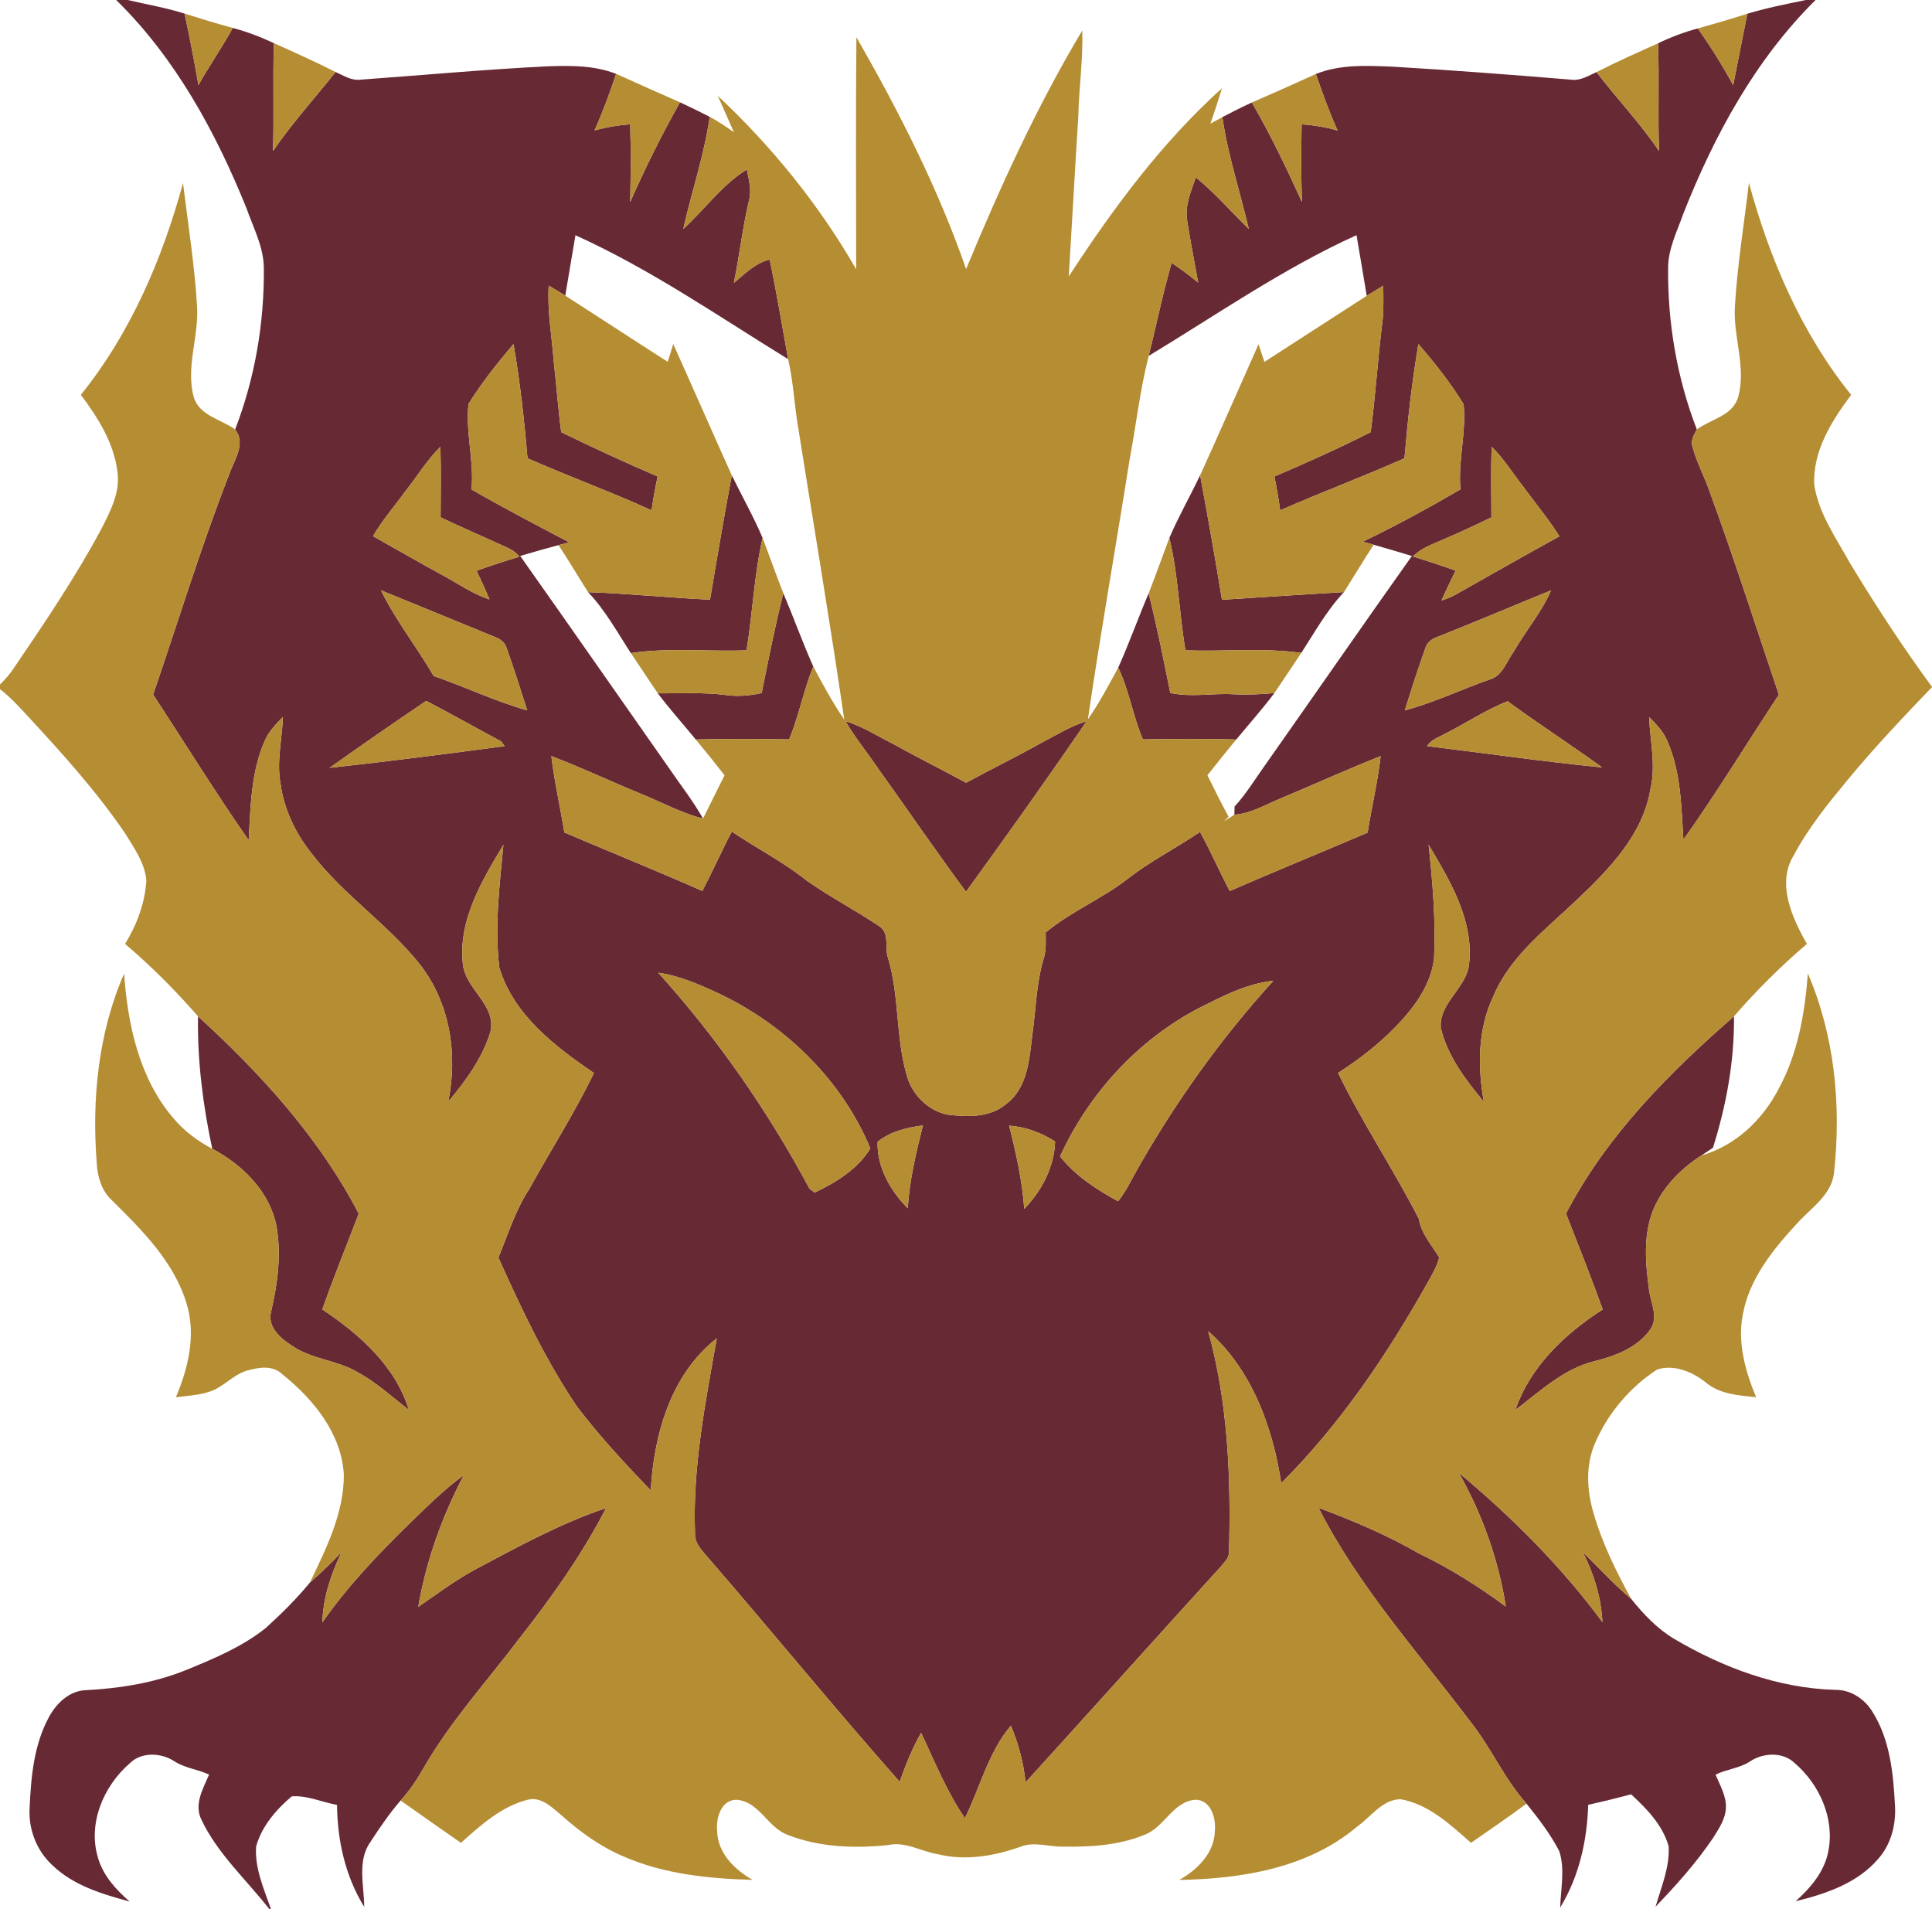 <?xml version="1.0" encoding="UTF-8" ?>
<!DOCTYPE svg PUBLIC "-//W3C//DTD SVG 1.1//EN" "http://www.w3.org/Graphics/SVG/1.1/DTD/svg11.dtd">
<svg width="498pt" height="492pt" viewBox="0 0 498 492" version="1.1" xmlns="http://www.w3.org/2000/svg">
<g id="#672a35ff">
<path fill="#672a35" opacity="1.00" d=" M 29.94 0.00 L 32.91 0.00 C 37.80 1.14 42.77 1.99 47.57 3.50 C 48.90 9.61 50.07 15.76 51.15 21.92 C 53.96 16.92 57.25 12.22 60.00 7.20 C 63.65 8.17 67.18 9.51 70.59 11.12 C 70.31 20.38 70.66 29.64 70.38 38.90 C 75.28 31.76 81.11 25.32 86.50 18.56 C 88.56 19.45 90.59 20.85 92.94 20.53 C 108.96 19.38 124.95 17.89 140.99 17.10 C 146.96 16.87 153.16 16.82 158.82 19.04 C 157.17 23.97 155.37 28.86 153.25 33.62 C 156.25 32.78 159.33 32.26 162.44 32.04 C 162.65 38.71 162.58 45.37 162.45 52.04 C 166.32 43.29 170.58 34.70 175.27 26.37 C 177.85 27.57 180.41 28.80 182.94 30.11 C 181.53 39.93 178.30 49.36 176.12 59.02 C 181.65 53.99 186.10 47.63 192.51 43.67 C 193.02 46.33 193.81 49.09 193.04 51.79 C 191.39 58.76 190.61 65.89 189.16 72.91 C 192.02 70.60 194.68 67.75 198.40 66.90 C 200.19 75.42 201.60 84.01 203.15 92.57 C 185.15 81.49 167.65 69.36 148.33 60.63 C 147.43 65.82 146.59 71.01 145.71 76.20 C 144.30 75.32 142.87 74.47 141.44 73.61 C 141.03 80.16 142.25 86.62 142.73 93.12 C 143.42 99.21 143.85 105.32 144.67 111.39 C 152.86 115.38 161.14 119.20 169.52 122.80 C 168.90 125.69 168.37 128.60 167.95 131.53 C 157.43 126.74 146.56 122.77 135.97 118.12 C 135.14 108.27 134.05 98.41 132.37 88.67 C 128.22 93.58 124.14 98.64 120.77 104.11 C 119.96 111.43 122.24 118.77 121.54 126.16 C 129.81 130.93 138.28 135.33 146.73 139.78 C 145.81 140.02 144.89 140.26 143.97 140.50 C 140.66 141.37 137.38 142.33 134.09 143.29 C 146.90 161.40 159.55 179.61 172.30 197.76 C 175.29 202.15 178.60 206.34 181.22 210.98 C 175.48 209.53 170.29 206.61 164.82 204.44 C 157.23 201.31 149.80 197.79 142.12 194.88 C 142.90 201.49 144.41 207.99 145.47 214.56 C 157.32 219.61 169.26 224.43 181.04 229.63 C 183.68 224.59 185.99 219.37 188.64 214.33 C 195.02 218.65 201.95 222.15 207.98 227.00 C 213.95 231.18 220.44 234.57 226.50 238.62 C 229.46 240.34 227.96 244.21 228.91 246.93 C 231.88 256.86 230.84 267.52 233.81 277.45 C 235.22 282.23 239.26 286.26 244.19 287.27 C 249.36 287.92 255.26 288.11 259.45 284.47 C 264.80 280.41 265.34 273.15 266.05 267.00 C 267.04 260.30 267.06 253.42 269.08 246.90 C 269.70 244.77 269.55 242.52 269.54 240.33 C 276.00 234.96 283.91 231.72 290.56 226.60 C 296.43 221.97 303.16 218.62 309.32 214.41 C 312.07 219.39 314.33 224.62 316.99 229.65 C 328.78 224.50 340.70 219.67 352.52 214.59 C 353.56 208.01 355.14 201.52 355.87 194.89 C 347.32 198.26 338.96 202.08 330.49 205.63 C 326.45 207.24 322.61 209.66 318.17 209.99 C 318.19 209.46 318.22 208.39 318.23 207.86 C 321.10 204.78 323.28 201.16 325.71 197.75 C 338.48 179.62 351.09 161.38 363.93 143.30 C 360.66 142.28 357.37 141.34 354.08 140.40 C 353.14 140.14 352.22 139.88 351.30 139.61 C 359.86 135.48 368.23 130.92 376.46 126.13 C 375.77 118.78 378.01 111.48 377.26 104.18 C 373.91 98.67 369.82 93.57 365.61 88.68 C 363.95 98.42 362.86 108.28 362.02 118.12 C 351.44 122.83 340.57 126.86 329.98 131.55 C 329.59 128.62 329.09 125.71 328.49 122.82 C 336.87 119.24 345.19 115.49 353.32 111.38 C 354.54 101.98 355.15 92.52 356.32 83.12 C 356.68 79.97 356.60 76.80 356.55 73.64 C 355.12 74.50 353.70 75.36 352.29 76.24 C 351.41 71.03 350.57 65.82 349.66 60.61 C 330.81 69.16 313.75 81.04 296.09 91.73 C 298.08 83.74 299.70 75.65 302.01 67.74 C 304.37 69.34 306.66 71.03 308.85 72.85 C 307.89 67.50 306.83 62.16 305.99 56.79 C 305.38 52.95 307.01 49.27 308.25 45.73 C 313.18 49.75 317.36 54.58 321.90 59.03 C 319.64 49.42 316.50 39.98 315.08 30.18 C 317.59 28.86 320.13 27.59 322.70 26.41 C 327.47 34.69 331.64 43.33 335.58 52.04 C 335.37 45.38 335.40 38.71 335.51 32.05 C 338.64 32.25 341.75 32.77 344.77 33.63 C 342.65 28.88 340.86 23.99 339.19 19.07 C 345.48 16.54 352.41 16.91 359.05 17.19 C 374.40 18.09 389.73 19.28 405.06 20.54 C 407.42 20.86 409.47 19.48 411.53 18.58 C 416.78 25.47 422.81 31.74 427.64 38.94 C 427.30 29.68 427.73 20.42 427.38 11.16 C 430.68 9.57 434.10 8.28 437.64 7.33 C 440.96 12.02 444.00 16.89 446.75 21.94 C 447.93 15.80 449.22 9.68 450.40 3.54 C 455.35 2.04 460.44 1.04 465.50 0.00 L 467.99 0.00 C 452.50 15.32 441.88 34.87 433.94 54.98 C 432.33 59.56 430.00 64.06 429.98 69.02 C 429.84 83.21 432.26 97.43 437.38 110.68 C 436.71 112.02 435.72 113.45 436.24 115.03 C 437.27 119.03 439.29 122.68 440.63 126.57 C 447.02 143.92 452.61 161.54 458.53 179.05 C 450.31 191.50 442.54 204.27 433.92 216.44 C 433.38 207.90 433.29 199.02 429.80 191.04 C 428.78 188.59 426.91 186.66 425.08 184.80 C 425.33 190.99 426.88 197.21 425.43 203.36 C 423.50 215.03 414.90 223.92 406.66 231.73 C 398.72 239.36 389.36 246.26 384.96 256.72 C 380.89 265.22 380.85 274.90 382.49 284.00 C 377.80 278.35 373.10 272.19 371.38 264.92 C 370.86 258.33 378.31 254.55 378.71 248.09 C 379.81 236.99 373.68 226.87 368.24 217.70 C 369.29 227.45 370.11 237.27 369.65 247.08 C 368.67 254.99 363.16 261.40 357.63 266.73 C 353.71 270.40 349.42 273.65 344.90 276.53 C 351.17 289.40 359.19 301.38 365.72 314.11 C 366.35 317.99 369.03 320.87 370.98 324.12 C 370.44 326.33 369.24 328.30 368.16 330.28 C 357.65 349.01 345.52 367.06 330.25 382.26 C 328.06 367.80 322.67 352.96 311.43 343.09 C 316.56 361.61 317.32 380.99 316.79 400.10 C 316.79 401.58 315.60 402.61 314.76 403.69 C 297.92 422.22 281.19 440.87 264.34 459.40 C 263.85 454.35 262.53 449.43 260.56 444.77 C 254.75 451.67 252.64 460.67 248.72 468.62 C 244.03 461.78 240.95 454.07 237.43 446.62 C 235.15 450.62 233.44 454.91 231.90 459.24 C 215.12 440.27 199.10 420.62 182.51 401.47 C 180.96 399.61 178.94 397.71 179.15 395.06 C 178.51 378.17 181.82 361.50 184.76 344.95 C 172.93 354.16 168.54 369.76 167.74 384.14 C 161.05 377.17 154.44 370.07 148.61 362.37 C 140.55 350.39 134.36 337.27 128.47 324.13 C 130.95 318.14 132.85 311.86 136.46 306.41 C 141.94 296.43 148.15 286.81 153.09 276.55 C 143.03 269.70 132.31 261.52 128.70 249.35 C 127.46 238.85 128.76 228.21 129.76 217.73 C 124.28 226.88 118.18 237.00 119.28 248.09 C 119.67 254.86 128.08 258.90 126.41 265.98 C 124.32 272.74 120.05 278.61 115.53 283.95 C 118.05 271.82 116.02 258.62 108.33 248.68 C 99.95 238.10 88.34 230.58 80.18 219.79 C 76.08 214.63 73.17 208.48 72.30 201.91 C 71.25 196.21 72.74 190.49 72.92 184.78 C 71.09 186.66 69.20 188.60 68.18 191.07 C 64.69 199.08 64.58 207.98 64.10 216.56 C 55.54 204.29 47.68 191.54 39.47 179.03 C 45.97 160.05 51.82 140.83 59.12 122.13 C 60.38 118.53 63.47 114.33 60.61 110.69 C 65.72 97.44 68.14 83.24 68.01 69.05 C 67.95 63.57 65.26 58.62 63.49 53.56 C 55.57 33.98 45.16 14.88 29.94 0.00 M 104.55 126.52 C 101.76 130.42 98.56 134.03 96.15 138.19 C 102.13 141.54 108.06 144.97 114.07 148.25 C 118.07 150.40 121.81 153.08 126.18 154.49 C 125.13 151.99 124.01 149.54 122.84 147.10 C 126.47 145.79 130.14 144.60 133.84 143.50 C 133.05 142.35 131.82 141.63 130.58 141.07 C 124.92 138.48 119.19 136.02 113.57 133.34 C 113.59 127.28 113.71 121.22 113.52 115.16 C 110.08 118.57 107.55 122.74 104.55 126.52 M 384.48 115.14 C 384.30 121.20 384.40 127.27 384.43 133.34 C 380.39 135.32 376.32 137.21 372.19 138.97 C 369.41 140.23 366.38 141.17 364.21 143.42 C 367.89 144.60 371.58 145.75 375.20 147.08 C 373.98 149.63 372.71 152.17 371.57 154.76 C 372.85 154.39 374.06 153.89 375.22 153.24 C 384.11 148.19 393.01 143.17 401.96 138.23 C 399.18 133.77 395.78 129.75 392.70 125.51 C 389.96 122.05 387.66 118.23 384.48 115.14 M 98.20 152.14 C 101.98 159.90 107.44 166.75 111.78 174.22 C 119.87 177.03 127.65 180.76 135.89 183.08 C 134.20 177.72 132.48 172.36 130.60 167.06 C 130.19 165.63 128.96 164.68 127.61 164.19 C 117.81 160.16 108.00 156.15 98.20 152.14 M 370.49 164.17 C 369.09 164.64 367.82 165.59 367.40 167.06 C 365.51 172.36 363.79 177.73 362.11 183.10 C 369.60 181.08 376.64 177.71 383.94 175.14 C 387.31 174.24 388.29 170.50 390.16 167.98 C 393.22 162.62 397.35 157.86 399.80 152.17 C 390.02 156.14 380.30 160.27 370.49 164.17 M 84.97 197.90 C 100.03 196.25 115.06 194.32 130.08 192.31 L 129.16 191.07 C 122.72 187.62 116.34 184.03 109.86 180.65 C 101.50 186.31 93.19 192.04 84.97 197.90 M 371.75 189.49 C 370.34 190.24 368.71 190.84 367.87 192.31 C 382.90 194.12 397.89 196.31 412.96 197.79 C 404.93 191.98 396.60 186.60 388.61 180.74 C 382.70 183.06 377.44 186.70 371.75 189.49 M 169.67 250.70 C 184.89 267.56 197.93 286.35 208.66 306.36 C 208.99 306.61 209.65 307.11 209.99 307.37 C 215.48 304.77 221.15 301.28 224.34 296.00 C 217.20 278.78 203.08 264.81 186.43 256.62 C 181.08 254.07 175.58 251.57 169.67 250.70 M 308.95 259.88 C 293.19 268.15 280.63 281.91 273.24 298.06 C 277.24 303.07 282.63 306.58 288.20 309.61 C 290.30 307.01 291.68 303.95 293.33 301.08 C 303.18 283.79 314.83 267.52 328.21 252.80 C 321.33 253.49 315.04 256.82 308.95 259.88 M 226.22 294.28 C 225.99 300.76 229.53 306.93 233.99 311.43 C 234.44 304.17 236.11 297.10 237.90 290.08 C 233.78 290.60 229.51 291.62 226.22 294.28 M 260.12 290.13 C 261.90 297.18 263.49 304.30 264.02 311.57 C 268.53 306.90 271.76 300.78 271.96 294.20 C 268.39 291.93 264.36 290.43 260.12 290.13 Z" />
<path fill="#672a35" opacity="1.00" d=" M 183.02 154.56 C 184.81 143.86 186.64 133.16 188.63 122.50 C 191.25 127.89 194.22 133.12 196.57 138.64 C 194.39 148.16 194.02 157.99 192.43 167.61 C 182.50 168.00 172.48 166.85 162.61 168.33 C 159.11 162.96 156.03 157.29 151.58 152.62 C 162.07 152.99 172.53 154.07 183.02 154.56 Z" />
<path fill="#672a35" opacity="1.00" d=" M 309.35 122.52 C 311.33 133.19 313.24 143.87 314.98 154.58 C 325.47 153.88 335.95 153.25 346.44 152.59 C 342.02 157.28 338.91 162.91 335.43 168.28 C 325.54 166.90 315.51 167.98 305.57 167.62 C 303.91 158.01 303.74 148.15 301.41 138.66 C 303.78 133.15 306.74 127.92 309.35 122.52 Z" />
<path fill="#672a35" opacity="1.00" d=" M 196.34 178.62 C 198.06 170.02 199.77 161.40 201.91 152.89 C 204.57 159.15 206.86 165.56 209.63 171.78 C 207.16 177.91 205.93 184.45 203.43 190.57 C 195.40 190.45 187.37 190.37 179.34 190.60 C 176.09 186.62 172.65 182.80 169.56 178.70 C 175.40 178.75 181.26 178.39 187.07 179.13 C 190.16 179.58 193.29 179.30 196.34 178.62 Z" />
<path fill="#672a35" opacity="1.00" d=" M 288.23 172.09 C 291.06 165.79 293.37 159.27 296.08 152.92 C 298.22 161.41 299.92 170.01 301.66 178.60 C 307.06 179.79 312.55 178.61 318.00 178.94 C 321.50 179.10 325.01 178.97 328.50 178.62 C 325.41 182.76 321.94 186.61 318.67 190.60 C 310.64 190.37 302.61 190.44 294.59 190.57 C 292.00 184.56 291.09 177.99 288.23 172.09 Z" />
<path fill="#672a35" opacity="1.00" d=" M 217.94 185.88 C 222.57 187.28 226.62 190.00 230.94 192.11 C 236.89 195.46 243.02 198.46 249.02 201.74 C 255.46 198.23 262.07 195.03 268.47 191.43 C 272.28 189.47 275.94 187.12 280.08 185.89 C 269.96 200.70 259.53 215.32 249.00 229.85 C 241.19 219.30 233.78 208.45 226.14 197.78 C 223.44 193.79 220.35 190.07 217.94 185.88 Z" />
<path fill="#672a35" opacity="1.00" d=" M 51.04 261.94 C 67.21 276.71 82.33 293.26 92.47 312.82 C 89.34 321.05 85.99 329.19 83.08 337.50 C 92.61 343.82 101.95 352.09 105.39 363.38 C 101.08 360.09 97.08 356.33 92.28 353.74 C 86.94 350.51 80.30 350.42 75.16 346.78 C 72.28 344.95 68.92 341.99 69.85 338.17 C 71.55 330.90 72.59 323.31 71.23 315.89 C 69.45 307.03 62.46 300.17 54.71 296.09 C 52.32 284.88 50.85 273.42 51.04 261.94 Z" />
<path fill="#672a35" opacity="1.00" d=" M 403.66 312.79 C 414.00 292.82 430.17 276.58 446.96 261.94 C 447.09 273.44 444.99 284.87 441.54 295.82 C 440.55 296.47 439.57 297.14 438.58 297.80 C 433.60 300.97 429.24 305.31 426.66 310.66 C 423.50 317.28 424.07 324.94 425.01 332.01 C 425.34 335.50 427.63 339.33 425.42 342.62 C 422.07 347.36 416.33 349.52 410.91 350.86 C 402.98 352.83 396.96 358.60 390.63 363.38 C 394.38 352.25 403.44 343.71 413.11 337.51 C 410.16 329.20 406.85 321.01 403.66 312.79 Z" />
<path fill="#672a35" opacity="1.00" d=" M 376.04 379.60 C 389.70 391.01 402.45 403.72 413.04 418.07 C 412.74 411.74 410.84 405.65 407.99 400.02 C 412.12 404.05 416.00 408.36 420.44 412.07 C 423.63 416.04 427.19 419.82 431.61 422.44 C 444.19 429.85 458.32 435.13 473.05 435.54 C 477.09 435.47 480.75 437.96 482.76 441.37 C 487.14 448.41 488.01 456.93 488.44 465.03 C 488.81 470.05 487.52 475.30 484.12 479.12 C 478.74 485.39 470.62 488.13 462.84 490.03 C 466.74 486.55 470.34 482.32 471.30 477.02 C 472.91 468.62 468.97 459.88 462.62 454.43 C 459.54 451.44 454.42 451.73 451.03 454.03 C 448.34 455.77 445.05 455.98 442.21 457.40 C 443.34 460.15 445.02 462.89 444.88 465.99 C 444.75 468.82 443.10 471.26 441.65 473.59 C 437.31 480.03 432.11 485.85 426.74 491.43 C 428.21 486.36 430.41 481.27 430.12 475.90 C 428.62 470.44 424.50 466.21 420.44 462.47 C 416.77 463.45 413.08 464.35 409.38 465.18 C 409.10 474.42 407.02 483.70 402.16 491.65 C 402.29 486.85 403.44 481.84 401.94 477.16 C 399.67 472.73 396.59 468.75 393.48 464.88 C 387.79 458.52 384.40 450.55 379.12 443.88 C 365.52 425.85 350.17 408.91 339.88 388.63 C 348.74 391.91 357.47 395.61 365.67 400.34 C 373.60 404.16 381.06 408.83 388.14 414.05 C 386.26 401.95 382.06 390.25 376.04 379.60 Z" />
<path fill="#672a35" opacity="1.00" d=" M 105.61 392.62 C 110.08 388.29 114.49 383.85 119.55 380.21 C 113.96 390.85 109.84 402.28 107.82 414.15 C 112.65 410.80 117.38 407.28 122.56 404.47 C 133.51 398.67 144.42 392.64 156.22 388.69 C 149.99 400.79 142.06 411.88 133.66 422.57 C 125.45 433.40 116.25 443.55 109.38 455.35 C 107.64 458.45 105.66 461.42 103.26 464.06 C 100.41 467.35 97.95 470.96 95.57 474.61 C 91.99 479.51 93.85 485.88 93.88 491.47 C 89.01 483.61 86.97 474.37 86.87 465.20 C 83.00 464.50 79.07 462.66 75.19 463.00 C 71.17 466.42 67.44 470.73 66.02 475.91 C 65.63 481.50 68.01 486.82 69.83 492.00 L 69.38 492.00 C 63.47 484.42 56.08 477.80 51.91 468.99 C 49.95 465.07 52.35 460.95 53.90 457.38 C 51.03 456.04 47.76 455.73 45.06 454.02 C 41.66 451.73 36.51 451.44 33.45 454.47 C 26.69 460.31 22.56 470.01 25.27 478.85 C 26.59 483.43 29.89 487.04 33.42 490.10 C 26.29 488.17 18.82 485.95 13.40 480.64 C 9.41 476.93 7.31 471.44 7.63 466.02 C 7.99 458.04 8.71 449.72 12.61 442.57 C 14.50 439.07 17.77 435.84 21.96 435.63 C 30.94 435.18 39.98 433.73 48.34 430.28 C 55.37 427.39 62.52 424.39 68.50 419.60 C 72.53 415.94 76.43 412.10 79.88 407.89 C 82.71 405.39 85.46 402.80 88.03 400.04 C 85.31 405.72 83.27 411.78 83.10 418.13 C 89.62 408.81 97.49 400.54 105.61 392.62 Z" />
</g>
<g id="#b58d33ff">
<path fill="#b58d33" opacity="1.00" d=" M 51.15 21.92 C 50.07 15.76 48.90 9.61 47.57 3.50 C 51.69 4.81 55.83 6.07 60.00 7.20 C 57.25 12.22 53.96 16.92 51.15 21.92 Z" />
<path fill="#b58d33" opacity="1.00" d=" M 437.64 7.33 C 441.91 6.14 446.17 4.89 450.40 3.54 C 449.22 9.68 447.93 15.80 446.75 21.94 C 444.00 16.89 440.96 12.02 437.64 7.33 Z" />
<path fill="#b58d33" opacity="1.00" d=" M 278.97 7.86 C 279.20 15.26 278.11 22.60 277.95 29.99 C 277.07 43.74 276.34 57.50 275.49 71.25 C 286.87 53.77 299.43 36.76 314.98 22.74 C 314.05 25.81 313.04 28.85 312.00 31.88 C 313.02 31.31 314.04 30.74 315.08 30.18 C 316.50 39.98 319.64 49.42 321.90 59.03 C 317.36 54.58 313.18 49.75 308.25 45.73 C 307.01 49.27 305.38 52.95 305.99 56.79 C 306.83 62.16 307.89 67.50 308.85 72.85 C 306.66 71.03 304.37 69.34 302.01 67.74 C 299.70 75.65 298.08 83.74 296.09 91.73 C 293.85 100.49 292.86 109.51 291.18 118.38 C 287.65 140.73 283.70 163.01 280.42 185.39 C 283.37 181.17 285.77 176.60 288.23 172.09 C 291.09 177.99 292.00 184.56 294.59 190.57 C 302.61 190.44 310.64 190.37 318.67 190.60 C 316.14 193.63 313.68 196.73 311.23 199.82 C 313.00 203.41 314.78 206.99 316.68 210.51 L 315.53 211.62 C 316.42 211.10 317.31 210.56 318.17 209.99 C 322.61 209.66 326.45 207.24 330.49 205.63 C 338.96 202.08 347.32 198.26 355.87 194.89 C 355.14 201.52 353.56 208.01 352.52 214.59 C 340.70 219.67 328.78 224.50 316.99 229.65 C 314.33 224.62 312.07 219.39 309.32 214.41 C 303.16 218.62 296.43 221.97 290.56 226.60 C 283.91 231.72 276.00 234.96 269.54 240.33 C 269.55 242.52 269.70 244.77 269.08 246.90 C 267.06 253.42 267.04 260.30 266.05 267.00 C 265.34 273.15 264.80 280.41 259.45 284.47 C 255.26 288.11 249.36 287.92 244.19 287.27 C 239.26 286.26 235.22 282.23 233.81 277.45 C 230.84 267.52 231.88 256.86 228.91 246.93 C 227.96 244.21 229.46 240.34 226.50 238.62 C 220.44 234.57 213.95 231.18 207.98 227.00 C 201.95 222.15 195.02 218.65 188.64 214.33 C 185.99 219.37 183.68 224.59 181.04 229.63 C 169.26 224.43 157.32 219.61 145.47 214.56 C 144.41 207.99 142.90 201.49 142.12 194.88 C 149.80 197.79 157.23 201.31 164.82 204.44 C 170.29 206.61 175.48 209.53 181.22 210.98 C 183.03 207.24 184.93 203.54 186.77 199.82 C 184.33 196.71 181.87 193.63 179.34 190.60 C 187.37 190.37 195.40 190.45 203.43 190.57 C 205.93 184.45 207.16 177.91 209.63 171.78 C 212.10 176.44 214.63 181.11 217.62 185.47 C 213.84 159.54 209.46 133.69 205.36 107.80 C 204.69 102.72 204.30 97.58 203.15 92.57 C 201.60 84.01 200.19 75.42 198.40 66.90 C 194.68 67.75 192.02 70.60 189.16 72.91 C 190.61 65.89 191.39 58.76 193.04 51.79 C 193.81 49.09 193.02 46.33 192.51 43.67 C 186.10 47.63 181.65 53.99 176.12 59.02 C 178.30 49.36 181.53 39.93 182.94 30.11 C 185.12 31.27 187.17 32.65 189.17 34.10 C 187.83 30.94 186.41 27.82 185.01 24.69 C 198.96 37.76 211.15 52.81 220.69 69.39 C 220.68 49.46 220.56 29.52 220.75 9.59 C 231.72 28.71 241.78 48.49 249.03 69.35 C 257.76 48.29 267.25 27.46 278.97 7.86 M 217.94 185.88 C 220.35 190.07 223.44 193.79 226.14 197.78 C 233.78 208.45 241.19 219.30 249.00 229.85 C 259.53 215.32 269.96 200.70 280.08 185.89 C 275.94 187.12 272.28 189.47 268.47 191.43 C 262.07 195.03 255.46 198.23 249.02 201.74 C 243.02 198.46 236.89 195.46 230.94 192.11 C 226.62 190.00 222.57 187.28 217.94 185.88 Z" />
<path fill="#b58d33" opacity="1.00" d=" M 70.38 38.90 C 70.66 29.64 70.31 20.38 70.59 11.12 C 75.93 13.52 81.27 15.91 86.50 18.56 C 81.11 25.32 75.28 31.76 70.38 38.90 Z" />
<path fill="#b58d33" opacity="1.00" d=" M 411.53 18.58 C 416.73 15.92 422.07 13.56 427.38 11.16 C 427.73 20.42 427.30 29.68 427.64 38.94 C 422.81 31.74 416.78 25.47 411.53 18.58 Z" />
<path fill="#b58d33" opacity="1.00" d=" M 158.82 19.04 C 164.29 21.51 169.78 23.94 175.27 26.37 C 170.58 34.70 166.32 43.29 162.45 52.04 C 162.58 45.37 162.65 38.71 162.44 32.04 C 159.33 32.26 156.25 32.78 153.25 33.62 C 155.37 28.86 157.17 23.97 158.82 19.04 Z" />
<path fill="#b58d33" opacity="1.00" d=" M 322.70 26.41 C 328.22 24.00 333.72 21.57 339.19 19.07 C 340.86 23.99 342.65 28.88 344.77 33.63 C 341.75 32.77 338.64 32.25 335.51 32.05 C 335.40 38.71 335.37 45.38 335.58 52.04 C 331.64 43.33 327.47 34.69 322.70 26.41 Z" />
<path fill="#b58d33" opacity="1.00" d=" M 20.84 101.77 C 33.63 85.88 41.85 66.76 47.17 47.18 C 48.47 57.77 50.15 68.33 50.80 78.98 C 51.27 86.74 47.88 94.49 49.90 102.18 C 51.24 107.15 56.96 108.00 60.61 110.69 C 63.47 114.33 60.38 118.53 59.12 122.13 C 51.82 140.83 45.97 160.05 39.47 179.03 C 47.68 191.54 55.54 204.29 64.10 216.56 C 64.58 207.98 64.69 199.08 68.18 191.07 C 69.20 188.60 71.09 186.66 72.92 184.78 C 72.74 190.49 71.25 196.21 72.30 201.91 C 73.17 208.48 76.08 214.63 80.18 219.79 C 88.34 230.58 99.95 238.10 108.33 248.68 C 116.02 258.62 118.05 271.82 115.53 283.95 C 120.05 278.61 124.32 272.74 126.41 265.98 C 128.08 258.90 119.67 254.86 119.28 248.09 C 118.18 237.00 124.28 226.88 129.76 217.73 C 128.76 228.21 127.46 238.85 128.70 249.35 C 132.31 261.52 143.03 269.70 153.09 276.55 C 148.15 286.81 141.94 296.43 136.46 306.41 C 132.85 311.86 130.95 318.14 128.47 324.13 C 134.36 337.27 140.55 350.39 148.61 362.37 C 154.44 370.07 161.05 377.17 167.74 384.14 C 168.54 369.76 172.93 354.16 184.76 344.95 C 181.82 361.50 178.51 378.17 179.15 395.06 C 178.94 397.71 180.96 399.61 182.51 401.47 C 199.10 420.62 215.12 440.27 231.90 459.24 C 233.44 454.91 235.15 450.62 237.43 446.62 C 240.95 454.07 244.03 461.78 248.72 468.62 C 252.64 460.67 254.75 451.67 260.56 444.77 C 262.53 449.43 263.85 454.35 264.34 459.40 C 281.19 440.87 297.92 422.22 314.76 403.69 C 315.60 402.61 316.79 401.58 316.79 400.10 C 317.32 380.99 316.56 361.61 311.43 343.09 C 322.67 352.96 328.06 367.80 330.25 382.26 C 345.52 367.06 357.65 349.01 368.16 330.28 C 369.24 328.30 370.44 326.33 370.98 324.12 C 369.03 320.87 366.35 317.99 365.72 314.11 C 359.19 301.38 351.17 289.40 344.90 276.53 C 349.42 273.65 353.71 270.40 357.63 266.73 C 363.16 261.40 368.67 254.99 369.65 247.08 C 370.11 237.27 369.29 227.45 368.24 217.70 C 373.68 226.87 379.81 236.99 378.71 248.09 C 378.31 254.55 370.86 258.33 371.38 264.92 C 373.10 272.19 377.80 278.35 382.49 284.00 C 380.85 274.90 380.89 265.22 384.96 256.72 C 389.36 246.26 398.72 239.36 406.66 231.73 C 414.90 223.92 423.50 215.03 425.43 203.36 C 426.88 197.21 425.33 190.99 425.08 184.80 C 426.91 186.66 428.78 188.59 429.80 191.04 C 433.29 199.02 433.38 207.90 433.92 216.44 C 442.54 204.27 450.31 191.50 458.53 179.05 C 452.61 161.54 447.02 143.92 440.63 126.57 C 439.29 122.68 437.27 119.03 436.24 115.03 C 435.72 113.45 436.71 112.02 437.38 110.68 C 441.03 108.01 446.74 107.16 448.08 102.20 C 450.12 94.51 446.73 86.77 447.19 79.02 C 447.82 68.33 449.56 57.75 450.81 47.12 C 456.12 66.72 464.35 85.87 477.16 101.78 C 472.13 108.48 467.22 116.27 467.65 124.98 C 468.80 132.38 473.28 138.67 476.84 145.11 C 483.45 156.03 490.45 166.74 498.00 177.04 L 498.00 177.09 C 490.51 184.90 483.05 192.75 476.17 201.11 C 471.13 207.21 466.10 213.41 462.38 220.43 C 457.86 227.74 461.95 236.60 465.76 243.28 C 459.03 249.01 452.76 255.27 446.96 261.94 C 430.17 276.58 414.00 292.82 403.66 312.79 C 406.85 321.01 410.16 329.20 413.11 337.51 C 403.44 343.71 394.38 352.25 390.63 363.38 C 396.96 358.60 402.98 352.83 410.91 350.86 C 416.33 349.52 422.07 347.36 425.42 342.62 C 427.63 339.33 425.34 335.50 425.01 332.01 C 424.07 324.94 423.50 317.28 426.66 310.66 C 429.24 305.31 433.60 300.97 438.58 297.80 C 447.40 295.27 454.37 288.60 458.51 280.56 C 463.45 271.47 465.23 261.11 466.00 250.91 C 472.90 266.91 474.62 284.83 472.77 302.05 C 472.24 307.92 466.90 311.25 463.29 315.25 C 457.06 321.99 450.87 329.58 449.22 338.88 C 447.81 346.13 449.90 353.45 452.66 360.12 C 448.16 359.65 443.27 359.35 439.67 356.29 C 436.25 353.54 431.47 351.60 427.16 352.97 C 420.12 357.54 414.38 364.32 411.10 372.06 C 408.66 377.74 409.04 384.16 410.75 389.99 C 412.98 397.74 416.59 405.01 420.44 412.07 C 416.00 408.36 412.12 404.05 407.99 400.02 C 410.84 405.65 412.74 411.74 413.04 418.07 C 402.45 403.72 389.70 391.01 376.04 379.60 C 382.06 390.25 386.26 401.95 388.14 414.05 C 381.06 408.83 373.60 404.16 365.67 400.34 C 357.47 395.61 348.74 391.91 339.88 388.63 C 350.17 408.91 365.52 425.85 379.12 443.88 C 384.40 450.55 387.79 458.52 393.48 464.88 C 388.79 468.36 383.96 471.62 379.18 474.97 C 373.86 470.29 368.24 464.99 361.01 463.73 C 356.29 463.79 353.40 468.27 349.84 470.77 C 337.18 481.50 320.06 484.25 303.97 484.53 C 308.61 481.94 312.95 477.67 313.14 472.03 C 313.49 468.69 312.18 463.80 308.03 463.87 C 302.20 464.42 300.10 471.09 294.90 472.94 C 288.31 475.64 281.03 476.06 273.99 475.95 C 270.29 476.01 266.47 474.53 262.89 476.04 C 256.18 478.38 248.87 479.64 241.86 477.92 C 237.50 477.26 233.41 474.52 228.89 475.55 C 220.26 476.43 211.21 476.14 203.05 472.92 C 197.88 471.05 195.78 464.42 189.96 463.87 C 185.80 463.79 184.50 468.69 184.86 472.03 C 185.03 477.67 189.39 481.93 194.02 484.52 C 182.69 484.19 171.12 483.06 160.64 478.44 C 154.60 475.87 149.25 471.96 144.40 467.58 C 142.05 465.63 139.34 462.97 135.98 463.88 C 129.23 465.58 123.89 470.45 118.82 474.97 C 113.62 471.35 108.42 467.74 103.26 464.06 C 105.66 461.42 107.64 458.45 109.38 455.35 C 116.25 443.55 125.45 433.40 133.66 422.57 C 142.06 411.88 149.99 400.79 156.22 388.69 C 144.42 392.64 133.51 398.67 122.56 404.47 C 117.38 407.28 112.65 410.80 107.82 414.15 C 109.84 402.28 113.96 390.85 119.55 380.21 C 114.49 383.85 110.08 388.29 105.61 392.62 C 97.49 400.54 89.62 408.81 83.10 418.13 C 83.27 411.78 85.31 405.72 88.03 400.04 C 85.46 402.80 82.71 405.39 79.88 407.89 C 84.08 399.11 88.69 389.98 88.63 380.02 C 88.00 369.43 80.74 360.56 72.76 354.19 C 70.24 351.74 66.54 352.44 63.50 353.31 C 59.90 354.43 57.45 357.68 53.83 358.74 C 51.08 359.62 48.18 359.77 45.34 360.12 C 48.53 352.59 50.57 344.06 48.11 336.02 C 44.85 325.17 36.53 316.95 28.69 309.21 C 26.17 306.81 25.16 303.34 24.95 299.96 C 23.64 283.41 25.29 266.28 31.99 250.95 C 32.92 264.16 35.90 278.01 44.77 288.29 C 47.50 291.55 50.96 294.10 54.71 296.09 C 62.46 300.17 69.45 307.03 71.23 315.89 C 72.59 323.31 71.55 330.90 69.85 338.17 C 68.92 341.99 72.28 344.95 75.16 346.78 C 80.30 350.42 86.94 350.51 92.28 353.74 C 97.08 356.33 101.08 360.09 105.39 363.38 C 101.95 352.09 92.61 343.82 83.08 337.50 C 85.99 329.19 89.34 321.05 92.47 312.82 C 82.33 293.26 67.21 276.71 51.04 261.94 C 45.23 255.28 38.98 249.01 32.24 243.28 C 35.28 238.36 37.36 232.76 37.73 226.96 C 37.35 222.41 34.55 218.54 32.23 214.75 C 24.88 203.97 16.11 194.25 7.26 184.69 C 4.96 182.22 2.70 179.68 0.00 177.63 L 0.00 176.42 C 1.24 175.22 2.37 173.92 3.35 172.51 C 11.39 160.70 19.42 148.83 26.18 136.23 C 28.39 131.83 30.89 127.14 30.33 122.05 C 29.54 114.45 25.34 107.75 20.84 101.77 Z" />
<path fill="#b58d33" opacity="1.00" d=" M 141.44 73.61 C 142.87 74.47 144.30 75.32 145.71 76.20 C 154.53 81.86 163.29 87.62 172.12 93.26 C 172.60 91.73 173.06 90.20 173.54 88.67 C 178.61 99.93 183.54 111.25 188.63 122.50 C 186.64 133.16 184.81 143.86 183.02 154.56 C 172.53 154.07 162.07 152.99 151.58 152.62 C 149.02 148.59 146.61 144.48 143.97 140.50 C 144.89 140.26 145.81 140.02 146.73 139.78 C 138.28 135.33 129.81 130.93 121.54 126.16 C 122.24 118.77 119.96 111.43 120.77 104.11 C 124.14 98.64 128.22 93.58 132.37 88.67 C 134.05 98.41 135.14 108.27 135.97 118.12 C 146.56 122.77 157.43 126.74 167.95 131.53 C 168.37 128.60 168.90 125.69 169.52 122.80 C 161.14 119.20 152.86 115.38 144.67 111.39 C 143.85 105.32 143.42 99.21 142.73 93.12 C 142.25 86.62 141.03 80.16 141.44 73.61 Z" />
<path fill="#b58d33" opacity="1.00" d=" M 352.29 76.24 C 353.70 75.36 355.12 74.50 356.55 73.64 C 356.60 76.80 356.68 79.97 356.32 83.12 C 355.15 92.52 354.54 101.98 353.32 111.38 C 345.19 115.49 336.87 119.24 328.49 122.82 C 329.09 125.71 329.59 128.62 329.98 131.55 C 340.57 126.86 351.44 122.83 362.02 118.12 C 362.86 108.28 363.95 98.42 365.61 88.68 C 369.82 93.57 373.91 98.67 377.26 104.18 C 378.01 111.48 375.77 118.78 376.46 126.13 C 368.23 130.92 359.86 135.48 351.30 139.61 C 352.22 139.88 353.14 140.14 354.08 140.40 C 351.46 144.42 349.00 148.54 346.44 152.59 C 335.95 153.25 325.47 153.88 314.98 154.58 C 313.24 143.87 311.33 133.19 309.35 122.52 C 314.43 111.29 319.40 100.01 324.40 88.74 C 324.90 90.25 325.41 91.76 325.92 93.27 C 334.72 87.61 343.50 81.92 352.29 76.24 Z" />
<path fill="#b58d33" opacity="1.00" d=" M 104.55 126.52 C 107.55 122.74 110.08 118.57 113.52 115.16 C 113.71 121.22 113.59 127.28 113.57 133.34 C 119.19 136.02 124.92 138.48 130.58 141.07 C 131.82 141.63 133.05 142.35 133.84 143.50 C 130.14 144.60 126.47 145.79 122.84 147.10 C 124.01 149.54 125.13 151.99 126.18 154.49 C 121.81 153.08 118.07 150.40 114.07 148.25 C 108.06 144.97 102.13 141.54 96.15 138.19 C 98.56 134.03 101.76 130.42 104.55 126.52 Z" />
<path fill="#b58d33" opacity="1.00" d=" M 384.48 115.14 C 387.66 118.23 389.96 122.05 392.70 125.51 C 395.78 129.75 399.18 133.77 401.96 138.23 C 393.01 143.17 384.11 148.19 375.22 153.24 C 374.06 153.89 372.85 154.39 371.57 154.76 C 372.71 152.17 373.98 149.63 375.20 147.08 C 371.58 145.75 367.89 144.60 364.21 143.42 C 366.38 141.17 369.41 140.23 372.19 138.97 C 376.32 137.21 380.39 135.32 384.43 133.34 C 384.40 127.27 384.30 121.20 384.48 115.14 Z" />
<path fill="#b58d33" opacity="1.00" d=" M 192.43 167.61 C 194.02 157.99 194.39 148.16 196.57 138.64 C 198.38 143.38 200.04 148.17 201.91 152.89 C 199.77 161.40 198.06 170.02 196.34 178.62 C 193.29 179.30 190.16 179.58 187.07 179.13 C 181.26 178.39 175.40 178.75 169.56 178.70 C 167.20 175.27 164.96 171.77 162.61 168.33 C 172.48 166.85 182.50 168.00 192.43 167.61 Z" />
<path fill="#b58d33" opacity="1.00" d=" M 301.41 138.66 C 303.74 148.15 303.91 158.01 305.57 167.62 C 315.51 167.98 325.54 166.90 335.43 168.28 C 333.09 171.71 330.84 175.20 328.50 178.62 C 325.01 178.97 321.50 179.10 318.00 178.94 C 312.55 178.61 307.06 179.79 301.66 178.60 C 299.92 170.01 298.22 161.41 296.08 152.92 C 297.94 148.20 299.62 143.41 301.41 138.66 Z" />
<path fill="#b58d33" opacity="1.00" d=" M 98.20 152.14 C 108.00 156.15 117.81 160.16 127.61 164.19 C 128.96 164.68 130.19 165.63 130.60 167.06 C 132.48 172.36 134.20 177.72 135.89 183.08 C 127.65 180.76 119.87 177.03 111.78 174.22 C 107.44 166.75 101.98 159.90 98.20 152.14 Z" />
<path fill="#b58d33" opacity="1.00" d=" M 370.49 164.17 C 380.30 160.27 390.02 156.14 399.80 152.17 C 397.35 157.86 393.22 162.62 390.16 167.98 C 388.29 170.50 387.31 174.24 383.94 175.14 C 376.64 177.71 369.60 181.08 362.11 183.10 C 363.79 177.73 365.51 172.36 367.40 167.06 C 367.82 165.59 369.09 164.64 370.49 164.17 Z" />
<path fill="#b58d33" opacity="1.00" d=" M 84.97 197.90 C 93.19 192.04 101.50 186.31 109.86 180.65 C 116.34 184.03 122.72 187.62 129.16 191.07 L 130.08 192.31 C 115.06 194.32 100.03 196.25 84.97 197.90 Z" />
<path fill="#b58d33" opacity="1.00" d=" M 371.75 189.49 C 377.44 186.70 382.70 183.06 388.61 180.74 C 396.60 186.60 404.93 191.98 412.96 197.79 C 397.89 196.31 382.90 194.12 367.87 192.31 C 368.71 190.84 370.34 190.24 371.75 189.49 Z" />
<path fill="#b58d33" opacity="1.00" d=" M 169.67 250.70 C 175.58 251.57 181.08 254.07 186.43 256.62 C 203.08 264.81 217.20 278.78 224.34 296.00 C 221.15 301.28 215.48 304.77 209.99 307.37 C 209.65 307.11 208.99 306.61 208.66 306.36 C 197.93 286.35 184.89 267.56 169.67 250.70 Z" />
<path fill="#b58d33" opacity="1.00" d=" M 308.95 259.88 C 315.04 256.82 321.33 253.49 328.21 252.80 C 314.83 267.52 303.18 283.79 293.33 301.08 C 291.68 303.95 290.30 307.01 288.20 309.61 C 282.63 306.58 277.24 303.07 273.24 298.06 C 280.63 281.91 293.19 268.15 308.95 259.88 Z" />
<path fill="#b58d33" opacity="1.00" d=" M 226.22 294.28 C 229.51 291.62 233.78 290.60 237.90 290.08 C 236.11 297.10 234.44 304.17 233.99 311.43 C 229.53 306.93 225.99 300.76 226.22 294.28 Z" />
<path fill="#b58d33" opacity="1.00" d=" M 260.12 290.13 C 264.36 290.43 268.39 291.93 271.96 294.20 C 271.76 300.78 268.53 306.90 264.02 311.57 C 263.49 304.30 261.90 297.18 260.12 290.13 Z" />
</g>
</svg>
